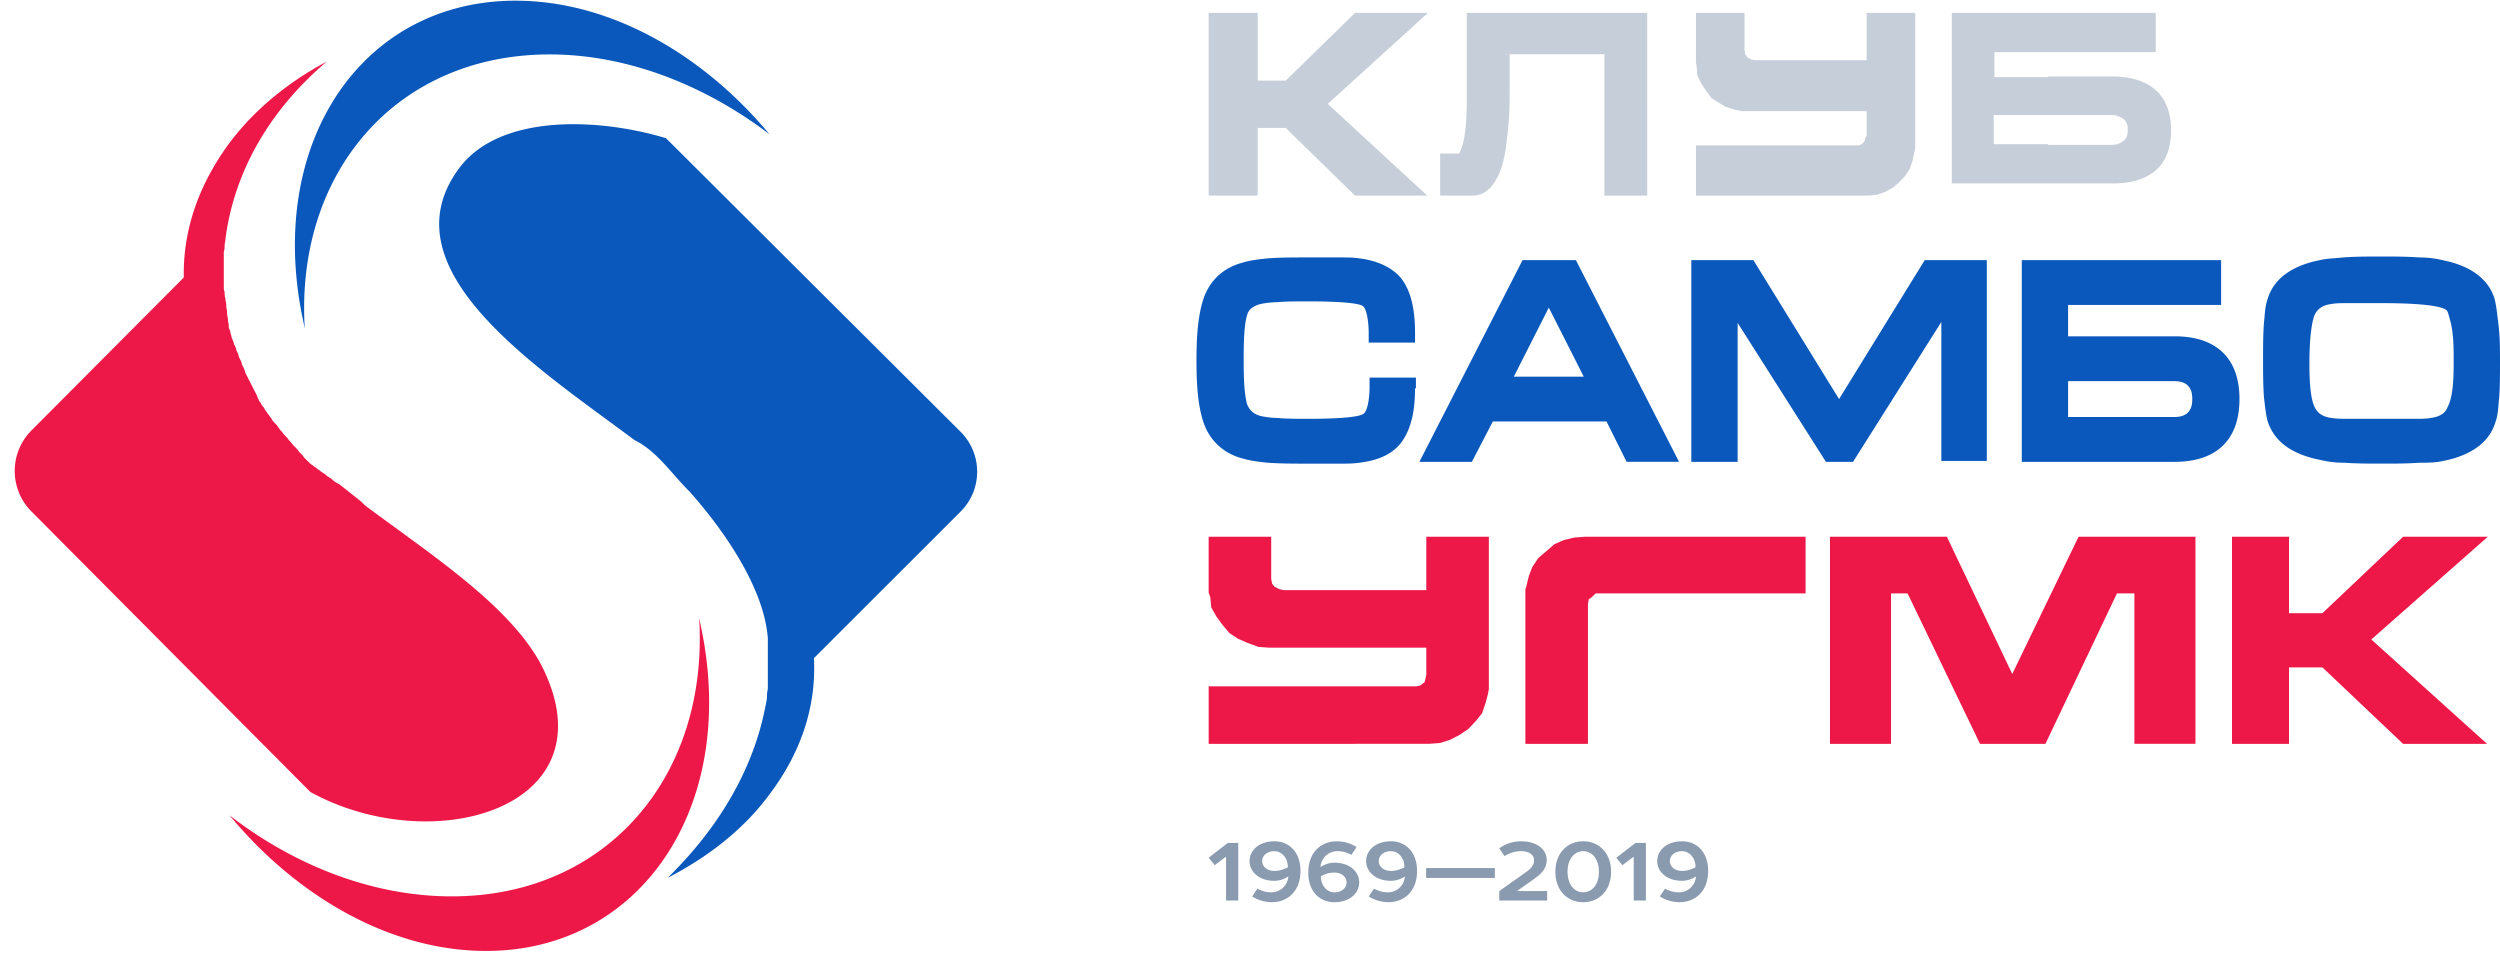 <svg width="148" height="57" viewBox="0 0 148 57" fill="none" xmlns="http://www.w3.org/2000/svg"><path d="M72.685 49.902l-1.133.877.36.439.644-.487h.026v2.582h.722v-3.41h-.619zm2.757.488c.413 0 .799.365.799.95a1.058 1.058 0 01-.227.107c-.144.058-.34.112-.572.112-.438 0-.721-.268-.721-.585 0-.316.283-.584.721-.584zm-.154 3.02c.974 0 1.7-.681 1.7-1.851 0-1.116-.67-1.754-1.546-1.754-.901 0-1.468.53-1.468 1.17 0 .638.567 1.169 1.468 1.169a1.449 1.449 0 00.799-.244h.026a1.003 1.003 0 01-1.03.926c-.222 0-.413-.049-.562-.112a1.146 1.146 0 01-.237-.107l-.31.463a2.23 2.23 0 001.16.341zm3.708-.584c-.412 0-.799-.365-.799-.95.067-.044.144-.078.227-.112.144-.054.34-.108.572-.108.438 0 .721.269.721.585 0 .317-.283.585-.721.585zm.154-3.021c-.973 0-1.7.682-1.7 1.852 0 1.115.67 1.754 1.546 1.754.902 0 1.468-.531 1.468-1.17 0-.638-.566-1.17-1.468-1.17-.232 0-.423.06-.572.123-.083.034-.16.078-.227.121h-.026a1.003 1.003 0 011.031-.925c.222 0 .412.048.562.107.087.034.165.068.237.112l.309-.463a2.233 2.233 0 00-1.16-.341zm3.193.585c.413 0 .799.365.799.95a1.058 1.058 0 01-.227.107c-.144.058-.34.112-.572.112-.438 0-.721-.268-.721-.585 0-.316.283-.584.721-.584zm-.154 3.02c.974 0 1.7-.681 1.7-1.851 0-1.116-.67-1.754-1.546-1.754-.901 0-1.468.53-1.468 1.17 0 .638.567 1.169 1.468 1.169a1.449 1.449 0 00.799-.244h.026a1.004 1.004 0 01-1.03.926c-.222 0-.413-.049-.562-.112a1.146 1.146 0 01-.237-.107l-.31.463a2.23 2.23 0 001.16.341zm2.237-2.022v.585h4.07v-.585h-4.07zm5.618-1.583a2.203 2.203 0 00-1.288.414l.31.463c.082-.054.174-.102.277-.146.17-.073.413-.147.701-.147.515 0 .773.244.773.536 0 .317-.206.512-.515.732l-1.546 1.096v.56h2.834v-.56h-1.752v-.025l.928-.657c.458-.327.798-.629.798-1.17 0-.585-.546-1.096-1.52-1.096zm2.755 1.803c0-.8.438-1.218.927-1.218.49 0 .928.419.928 1.218 0 .799-.438 1.218-.928 1.218-.49 0-.927-.42-.927-1.218zm2.576 0c0-1.116-.721-1.803-1.649-1.803-.927 0-1.648.687-1.648 1.803 0 1.116.72 1.803 1.648 1.803.928 0 1.65-.687 1.65-1.803zm1.444-1.706l-1.133.877.36.439.644-.487h.026v2.582h.721v-3.41h-.618zm2.757.488c.412 0 .799.365.799.95a1.07 1.07 0 01-.227.107c-.144.058-.34.112-.572.112-.438 0-.721-.268-.721-.585 0-.316.283-.584.721-.584zm-.155 3.02c.974 0 1.701-.681 1.701-1.851 0-1.116-.67-1.754-1.546-1.754-.902 0-1.468.53-1.468 1.17 0 .638.566 1.169 1.468 1.169a1.449 1.449 0 00.799-.244h.025a1.003 1.003 0 01-1.03.926c-.222 0-.412-.049-.562-.112a1.143 1.143 0 01-.237-.107l-.309.463a2.23 2.23 0 001.16.341z" fill="#8A9AAF"/><path fill-rule="evenodd" clip-rule="evenodd" d="M145.257 21.396c0-.743 0-1.486-.155-2.229-.052-.16-.155-.69-.259-.796-.466-.425-3.26-.425-3.882-.425h-2.018c-.311 0-.673 0-.932.053-.414.053-.776.213-.983.637-.259.637-.311 2.07-.311 2.76s0 2.07.311 2.707c.207.425.569.584.983.637.311.053.673.053.932.053h4.037c.311 0 .673 0 .932-.053.414-.053.828-.212.983-.637.362-.637.362-2.017.362-2.707zm-22.825 1.168v2.123h6.263c.31 0 .621-.053.828-.265.207-.213.259-.478.259-.797 0-.318-.052-.583-.259-.796-.207-.212-.518-.265-.828-.265h-6.263zm-28.673-.265l-2.07-4.087-2.071 4.087h4.14zM148 21.396c0 .743 0 1.486-.051 2.176-.052.425-.052.956-.207 1.38-.414 1.433-1.76 2.07-3.106 2.336-.466.106-.931.106-1.397.106-.725.053-1.501.053-2.226.053-.724 0-1.449 0-2.225-.053a5.9 5.9 0 01-1.398-.16c-1.345-.265-2.691-.849-3.157-2.335-.104-.424-.155-.955-.207-1.38-.052-.743-.052-1.486-.052-2.229 0-.743 0-1.486.052-2.176.052-.425.052-.955.207-1.38.414-1.433 1.76-2.07 3.105-2.335.466-.107.932-.107 1.398-.16.725-.053 1.501-.053 2.225-.053.725 0 1.501 0 2.226.053.466 0 .983.053 1.397.16 1.346.265 2.692.902 3.106 2.335.103.425.155.955.207 1.38.103.796.103 1.54.103 2.282zm-25.568-3.29v1.804h6.315c2.381 0 3.83 1.22 3.83 3.715s-1.449 3.716-3.83 3.716h-9.058V15.399h11.801v2.653h-9.058v.053zm-7.505.955l-5.227 8.28h-1.605l-5.227-8.227v8.227h-2.743V15.399h3.675l5.072 8.226 5.072-8.226h3.675v11.889h-2.692V19.06zm-19.823 5.891h-6.728l-1.242 2.389h-3.106l6.108-11.942h3.157L99.4 27.34h-3.105l-1.19-2.389zM83.77 22.99c0 1.114-.155 2.388-.88 3.29-.62.743-1.552 1.009-2.432 1.115-.362.053-.725.053-1.087.053h-2.019c-.776 0-1.5 0-2.277-.053-.517-.053-1.035-.106-1.552-.265-.984-.266-1.76-.903-2.174-1.858-.466-1.115-.518-2.707-.518-3.928 0-1.168.052-2.813.518-3.927.414-.956 1.19-1.593 2.174-1.858.517-.16 1.035-.213 1.552-.266.725-.053 1.501-.053 2.278-.053h2.018c.362 0 .725 0 1.087.053.88.107 1.812.425 2.433 1.115.724.85.88 2.176.88 3.29v.585h-2.744v-.584c0-.319-.051-1.38-.362-1.593-.466-.265-2.743-.265-3.313-.265-.62 0-1.19 0-1.811.053-.31 0-.673.053-.932.106-.362.107-.672.266-.776.637-.207.637-.207 1.964-.207 2.654s0 1.964.207 2.654c.155.372.414.584.828.69.259.053.621.106.932.106.57.053 1.19.053 1.76.053.569 0 2.794 0 3.312-.265.362-.16.414-1.274.414-1.592v-.584h2.743v.637h-.052z" fill="#0B58BC"/><path fill-rule="evenodd" clip-rule="evenodd" d="M132.134 31.774h3.376V36.3h1.978l4.775-4.525h5.016l-6.897 6.082 6.849 6.179h-4.968l-4.775-4.525h-1.978v4.525h-3.376v-12.26zm-23.8 0h6.92l3.872 8.125 3.925-8.125h6.92v12.26h-3.615v-8.903h-1.033l-4.234 8.904h-3.873l-4.286-8.904h-.981v8.904h-3.615V31.774zM90.303 44.035h3.703v-8.271l.05-.292.153-.098.152-.145.101-.098h12.429v-3.357H93.854l-.66.049-.609.146-.557.243-.508.438-.456.39-.355.534-.203.535-.153.633-.05.146v9.147zM71.552 40.63h12.327l.203-.05.253-.194.05-.195.052-.243v-1.606h-9.334l-.609-.048-.66-.243-.558-.244-.507-.34-.406-.487-.355-.486-.304-.536-.05-.584-.102-.291v-3.309h3.703v2.481l.05.292.153.195.304.146.254.049h8.421v-3.163h3.703v9.001l-.05.292-.153.584-.203.584-.355.438-.457.486-.507.34-.558.293-.609.194-.66.049H71.553v-3.406z" fill="#ED1847"/><path opacity=".6" fill-rule="evenodd" clip-rule="evenodd" d="M121.251 8.575h3.763c.289 0 .496-.08.702-.24.207-.16.249-.4.249-.641 0-.24-.042-.481-.249-.641a1.142 1.142 0 00-.702-.24h-6.987v1.722h3.224v.04zm0-4.047h3.804c.827 0 1.695.16 2.357.641.826.601 1.116 1.563 1.116 2.525 0 .961-.248 1.923-1.075 2.524-.662.48-1.53.641-2.357.641h-9.55V.762h12.072v2.324h-9.55v1.482h3.183v-.04zM86.335 9.133c.084-.043.167-.343.208-.429.291-.859.291-2.232.291-3.091V.762h10.682V11.58H94.98V3.21h-5.61v1.889c0 .816 0 1.588-.084 2.404-.083.859-.166 1.803-.457 2.576-.29.772-.79 1.502-1.662 1.502h-1.912V9.09h1.08v.043zm14.065-.527h9.667l.16-.086.159-.172.04-.173.08-.172V6.58h-7.349l-.48-.087-.519-.172-.439-.259-.4-.258-.319-.431-.28-.431-.24-.474-.04-.56-.04-.216V.762h2.876v2.199l.04.258.12.172.24.13.2.043h6.63V.762h2.876v7.974l-.04.215-.119.56-.16.475-.28.43-.359.388-.36.302-.479.259-.48.172-.519.043H100.4V8.606zM71.553.762h2.903V4.77h1.66L80.22.762h4.314l-5.93 5.388 5.89 5.43H80.22l-4.106-4.008h-1.659v4.008h-2.903V.762z" fill="#9FADBF"/><path fill-rule="evenodd" clip-rule="evenodd" d="M28.77 56.296c-5.608 0-11.169-3.184-15.182-8.03 3.868 2.993 8.51 4.799 13.152 4.799 9.187 0 15.23-7.127 14.65-16.488l.146.712c2.127 10.454-3.578 19.007-12.766 19.007zM1.887 25.458l8.993-9.029c-.048-2.566.725-5.227 2.611-7.84 1.499-2.043 3.53-3.706 5.85-4.942-3.577 3.041-5.511 6.748-5.995 10.502 0 .142-.048.237-.048.38 0 .142 0 .237-.049.38v2.043c0 .095 0 .238.049.333v.047c0 .095 0 .238.048.333v.047c0 .095.048.238.048.333v.095c0 .095.049.19.049.333v.095c0 .095.048.237.048.332v.048c0 .095.049.19.049.285v.095c0 .095.048.19.096.285v.095c.049.095.049.19.097.333l.048.095c.049.095.049.19.097.285l.048.095c.049.095.049.19.097.285l.048.095c.049.095.049.19.097.285l.048.095c.049.095.097.19.097.285l.048.095c.049.095.097.19.146.333v.047l.145.285.048.095.145.286.048.095.145.285.049.095.145.285v.047l.145.285.048.048c.049.095.097.19.194.285l.048.095c.048.095.145.19.193.285l.049.048c.048.095.145.19.193.285.049.095.145.19.242.285l.048.047c.049.095.145.19.194.286l.048.047c.097.095.145.19.242.285l.048.048c.097.095.145.19.242.285.097.095.145.19.242.285l.048.047c.097.096.193.19.242.286l.048.047c.097.095.194.19.242.285l.048.048.29.285a.666.666 0 00.194.142.655.655 0 00.193.143.666.666 0 00.194.142c.048.048.096.096.193.143.048.047.08.031.193.143.114.111.267.167.387.285.12.118.291.2.435.285l.629.499.629.499.048.047.048.048.049.047.048.048.048.047c4.062 3.041 9.042 6.225 10.686 9.979 3.578 7.983-6.72 10.929-13.925 6.985L1.887 30.304a3.4 3.4 0 010-4.846z" fill="#ED1847"/><path fill-rule="evenodd" clip-rule="evenodd" d="M45.6 46.963c-1.531 2.105-3.636 3.743-6.076 5.006 3.014-2.947 5.071-6.41 5.789-10.152.047-.234.095-.42.095-.655v-.047c0-.14.048-.28.048-.374v-2.946c-.191-2.667-2.153-5.895-4.64-8.701-1.039-1.016-1.921-2.39-3.254-3.041-5.693-4.258-14.83-10.105-10.381-16.093 2.392-3.228 8.228-2.994 12.247-1.778l17.415 17.356a3.335 3.335 0 010 4.772l-8.66 8.654c.144 2.62-.622 5.38-2.583 8zM30.53.041c5.55 0 11.051 3.134 15.022 7.906C41.677 5 37.084 3.222 32.539 3.222c-9.09 0-15.07 7.017-14.496 16.233l-.144-.701C15.794 8.414 21.44.04 30.53.04z" fill="#0B58BC"/></svg>